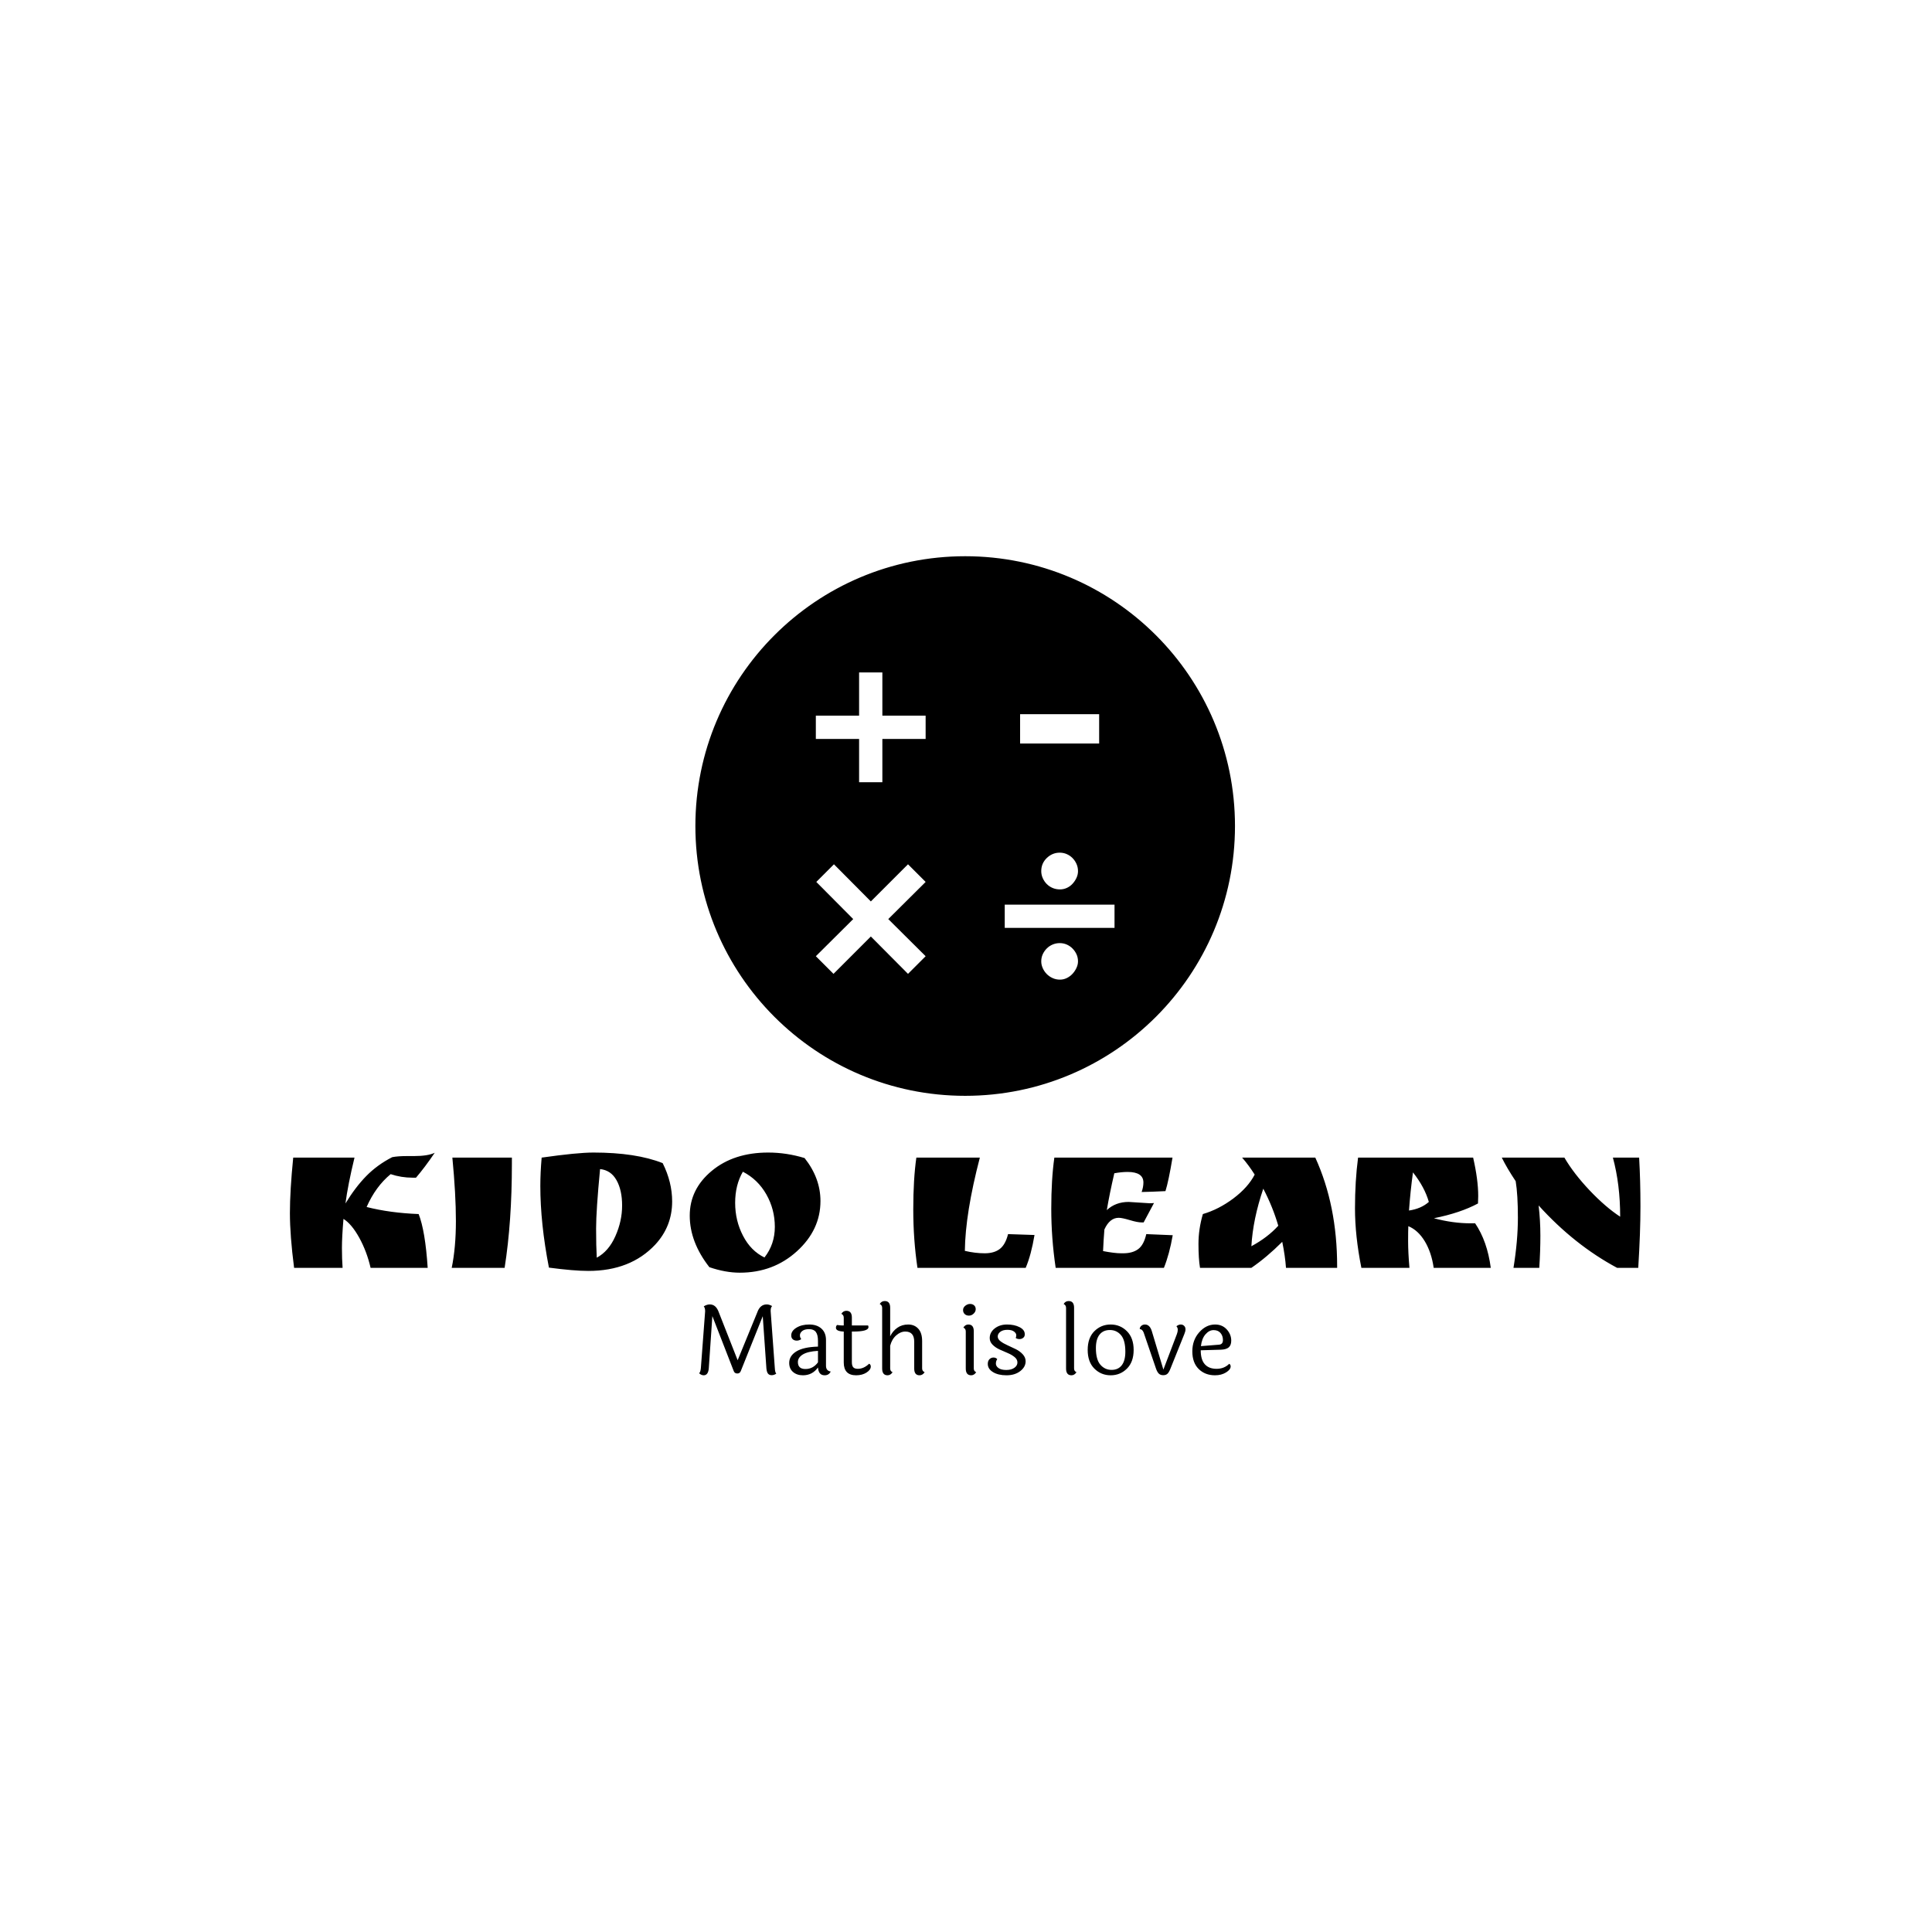 <svg xmlns="http://www.w3.org/2000/svg" version="1.1" xmlns:xlink="http://www.w3.org/1999/xlink" xmlns:svgjs="http://svgjs.dev/svgjs" width="1000" height="1000" viewBox="0 0 1000 1000"><rect width="1000" height="1000" fill="#ffffff"></rect><g transform="matrix(0.7,0,0,0.7,149.576,287.775)"><svg viewBox="0 0 396 240" data-background-color="#ffffff" preserveAspectRatio="xMidYMid meet" height="606" width="1000" xmlns="http://www.w3.org/2000/svg" xmlns:xlink="http://www.w3.org/1999/xlink"><g id="tight-bounds" transform="matrix(1,0,0,1,0.24,0.071)"><svg viewBox="0 0 395.52 239.859" height="239.859" width="395.52"><g><svg viewBox="0 0 395.52 239.859" height="239.859" width="395.52"><g transform="matrix(1,0,0,1,0,174.629)"><svg viewBox="0 0 395.52 65.23" height="65.23" width="395.52"><g id="textblocktransform"><svg viewBox="0 0 395.52 65.23" height="65.23" width="395.52" id="textblock"><g><svg viewBox="0 0 395.52 35.182" height="35.182" width="395.52"><g transform="matrix(1,0,0,1,0,0)"><svg width="395.52" viewBox="2.05 -26.15 306.33 27.25" height="35.182" data-palette-color="#ecab55"><path d="M28.5-25.35L28.5-25.35 30.15-25.35Q33.35-25.35 34.9-26.1L34.9-26.1Q32.7-22.85 30.65-20.45L30.65-20.45 29.85-20.45Q27.3-20.45 24.9-21.25L24.9-21.25Q21.5-18.45 19.45-13.8L19.45-13.8Q24.75-12.45 31.25-12.2L31.25-12.2Q32.75-8.4 33.3 0L33.3 0 20.35 0Q19.5-3.7 17.78-6.83 16.05-9.95 14.2-11.1L14.2-11.1Q13.85-7 13.85-4.5 13.85-2 14 0L14 0 3 0Q2.05-7.35 2.05-12.43 2.05-17.5 2.8-25L2.8-25 16.7-25Q15.2-18.8 14.65-14.6L14.65-14.6Q16.9-18.3 19.38-20.83 21.85-23.35 25.25-25.1L25.25-25.1Q26.55-25.35 28.5-25.35ZM38.9-25L52.4-25 52.4-23.65Q52.4-10.45 50.75 0L50.75 0 38.75 0Q39.7-4.6 39.7-10.63 39.7-16.65 38.9-25L38.9-25ZM70.9-26.15L70.9-26.15Q80.55-26.15 86.6-23.75L86.6-23.75Q88.75-19.45 88.75-15.05L88.75-15.05Q88.75-9.4 84.9-5.25L84.9-5.25Q79.3 0.7 69.75 0.7L69.75 0.7Q66.45 0.7 60.8-0.05L60.8-0.05Q58.85-10.1 58.85-18.6L58.85-18.6Q58.85-21.55 59.15-25L59.15-25Q67.2-26.15 70.9-26.15ZM72.4-22.4L72.4-22.4Q71.5-13 71.5-8.93 71.5-4.85 71.65-2.3L71.65-2.3Q74.35-3.75 75.87-7.18 77.4-10.6 77.4-14.13 77.4-17.65 76.12-19.9 74.85-22.15 72.4-22.4ZM97.19-0.15L97.19-0.15Q92.74-5.85 92.74-11.85 92.74-17.85 97.74-22 102.74-26.15 110.54-26.15L110.54-26.15Q114.69-26.15 118.79-24.9L118.79-24.9Q122.39-20.35 122.39-15.15L122.39-15.15Q122.39-8.6 117.04-3.75 111.69 1.1 104.09 1.1L104.09 1.1Q100.84 1.1 97.19-0.15ZM104.79-21.8L104.79-21.8Q103.04-18.8 103.04-14.75 103.04-10.7 104.82-7.28 106.59-3.85 109.69-2.35L109.69-2.35Q112.04-5.35 112.04-9.3 112.04-13.25 110.12-16.65 108.19-20.05 104.79-21.8ZM155.14-3.85Q157.49-3.3 159.64-3.3 161.79-3.3 163.06-4.28 164.34-5.25 164.94-7.65L164.94-7.65 170.94-7.45Q170.19-2.95 168.94 0L168.94 0 144.39 0Q143.44-6.4 143.44-13.25 143.44-20.1 144.14-25L144.14-25 158.54-25Q155.24-12.35 155.14-3.85L155.14-3.85ZM192.29-14.95L192.29-14.95 196.99-14.65Q197.69-14.65 198.04-14.7L198.04-14.7 195.69-10.3 195.24-10.3Q194.29-10.3 192.54-10.83 190.79-11.35 190.04-11.35L190.04-11.35Q187.99-11.35 186.79-8.7L186.79-8.7Q186.59-6.25 186.49-3.8L186.49-3.8Q189.09-3.3 190.59-3.3L190.59-3.3 191.04-3.3Q193.19-3.3 194.46-4.25 195.74-5.2 196.29-7.65L196.29-7.65 202.29-7.4Q201.54-3.1 200.29 0L200.29 0 175.74 0Q174.74-6.75 174.74-13.4 174.74-20.05 175.44-25L175.44-25 202.24-25Q201.34-19.6 200.64-17.4L200.64-17.4Q197.69-17.25 195.24-17.2L195.24-17.2Q195.64-18.35 195.64-19.35L195.64-19.35Q195.64-21.75 192.04-21.75L192.04-21.75Q190.69-21.75 189.04-21.45L189.04-21.45Q187.94-16.7 187.34-13.1L187.34-13.1Q189.34-14.95 192.29-14.95ZM239.58-0.4L239.58-0.4 239.58 0 227.98 0Q227.78-2.75 227.13-5.9L227.13-5.9Q223.63-2.4 220.13 0L220.13 0 208.48 0Q208.13-2.05 208.13-5.43 208.13-8.8 209.13-12.2L209.13-12.2Q212.73-13.25 216.06-15.75 219.38-18.25 220.88-21.15L220.88-21.15Q219.48-23.35 218.03-25L218.03-25 234.63-25Q239.58-14.15 239.58-0.4ZM226.23-9.55L226.23-9.55Q224.98-13.85 222.83-17.95L222.83-17.95Q220.48-11.05 220.13-4.9L220.13-4.9Q223.83-6.9 226.23-9.55ZM271.58-16.3L271.58-16.3 271.53-14.6Q267.53-12.45 261.53-11.25L261.53-11.25Q265.83-10.1 269.83-10.1L269.83-10.1 270.88-10.1Q273.63-6.05 274.43 0L274.43 0 261.48 0Q260.98-3.5 259.46-6.03 257.93-8.55 255.73-9.45L255.73-9.45Q255.68-8.6 255.68-6.05 255.68-3.5 255.98 0L255.98 0 245.08 0Q243.63-7.25 243.63-13.48 243.63-19.7 244.33-25L244.33-25 270.43-25Q271.58-19.95 271.58-16.3ZM256.78-21.65L256.78-21.65Q256.18-17.25 255.88-13L255.88-13Q258.63-13.4 260.38-14.95L260.38-14.95Q259.43-18.3 256.78-21.65ZM302.13-25L308.08-25Q308.38-19.75 308.38-13.93 308.38-8.1 307.88 0L307.88 0 303.08 0Q293.38-5.2 285.28-14.15L285.28-14.15Q285.68-10.8 285.68-7.28 285.68-3.75 285.43 0L285.43 0 279.58 0Q280.58-6.15 280.58-11.38 280.58-16.6 280.08-19.65L280.08-19.65Q278.08-22.65 276.93-25L276.93-25 291.13-25Q293.23-21.4 296.85-17.57 300.48-13.75 303.78-11.6L303.78-11.6Q303.78-18.9 302.13-25L302.13-25Z" opacity="1" transform="matrix(1,0,0,1,0,0)" fill="#000000" class="wordmark-text-0" data-fill-palette-color="primary" id="text-0"></path></svg></g></svg></g><g transform="matrix(1,0,0,1,119.838,43.487)"><svg viewBox="0 0 155.843 21.742" height="21.742" width="155.843"><g transform="matrix(1,0,0,1,0,0)"><svg width="155.843" viewBox="3.85 -38 275.57 38.45" height="21.742" data-palette-color="#ecab55"><path d="M43.8-0.4L43.8-0.4Q42.65 0.4 41.43 0.4 40.2 0.4 39.55-0.38 38.9-1.15 38.7-3L38.7-3 36.8-30.15 25.45-1.8Q24.95-0.45 23.58-0.48 22.2-0.5 21.75-1.8L21.75-1.8 10.7-30.2 8.85-3.15Q8.55 0.45 6.2 0.45L6.2 0.45Q5 0.45 3.85-0.6L3.85-0.6Q4.55-1.2 4.75-3.25L4.75-3.25 6.95-32.55Q6.95-32.75 6.95-32.95L6.95-32.95Q6.95-34.4 6.25-35.25L6.25-35.25Q7.8-36.25 9.4-36.25L9.4-36.25Q12.6-36.25 14.05-32.15L14.05-32.15 23.8-7.35 33.95-32.1Q35.4-36.25 38.85-36.25L38.85-36.25Q40.2-36.25 41.65-35.4L41.65-35.4Q40.9-34.65 40.9-33.1L40.9-33.1Q40.9-32.9 40.9-32.7L40.9-32.7 43.05-3.3Q43.15-1.1 43.8-0.4ZM55-6.4L55-6.4Q55-2.8 58.92-2.8 62.85-2.8 65.4-6.25L65.4-6.25 65.4-12.2Q60.1-11.9 57.55-10.33 55-8.75 55-6.4ZM69.55-17.8L69.55-17.8 69.55-4.5Q69.55-1.85 72-1.5L72-1.5Q71.05 0.45 68.85 0.45L68.85 0.45Q65.7 0.45 65.4-3.6L65.4-3.6Q62.5 0.45 57.6 0.45L57.6 0.45Q54.5 0.45 52.5-1.25 50.5-2.95 50.5-5.95L50.5-5.95Q50.5-9.65 54.22-11.93 57.95-14.2 65.4-14.4L65.4-14.4 65.4-17.4Q65.4-20.5 64.3-21.98 63.2-23.45 60.82-23.45 58.45-23.45 57.25-22.48 56.05-21.5 56.05-20.28 56.05-19.05 56.75-18.3L56.75-18.3Q55.7-17.5 54.42-17.5 53.15-17.5 52.35-18.2 51.55-18.9 51.55-20.2L51.55-20.2Q51.55-22.55 54.25-24.2 56.95-25.85 60.9-25.85 64.85-25.85 67.2-23.73 69.55-21.6 69.55-17.8ZM83.65-22.2L82.95-22.2 82.95-6.35Q82.95-4.5 83.67-3.7 84.4-2.9 86.05-2.9L86.05-2.9Q89.15-2.9 91.9-5.55L91.9-5.55Q92.75-5.1 92.75-4.1L92.75-4.1Q92.75-2.4 90.55-0.98 88.35 0.45 85.15 0.45L85.15 0.45Q78.75 0.45 78.75-6.2L78.75-6.2 78.75-22.2Q74.7-22.35 74.7-24.15L74.7-24.15Q74.7-25.1 75.3-25.6L75.3-25.6Q77.05-25.35 78-25.35L78-25.35 78.75-25.35 78.75-29.4Q78.75-30.8 77.5-31.4L77.5-31.4Q78.5-32.95 80.1-32.95L80.1-32.95Q82.95-32.95 82.95-29.45L82.95-29.45 82.95-25.35 91.35-25.35Q91.55-25 91.55-24.5L91.55-24.5Q91.55-22.2 83.65-22.2L83.65-22.2ZM119.34-17.25L119.34-17.25 119.34-3.1Q119.34-1.7 120.64-1.15L120.64-1.15Q119.59 0.45 117.99 0.45L117.99 0.45Q115.24 0.45 115.24-3.05L115.24-3.05 115.24-16.95Q115.24-22.2 110.64-22.2L110.64-22.2Q108.14-22.2 105.89-20.2 103.64-18.2 102.79-14.85L102.79-14.85 102.79-3.1Q102.79-1.65 104.04-1.15L104.04-1.15Q102.99 0.45 101.44 0.45L101.44 0.45Q98.64 0.45 98.64-3.05L98.64-3.05 98.64-34.45Q98.64-35.9 97.39-36.45L97.39-36.45Q98.24-38 99.99-38L99.99-38Q102.79-38 102.79-34.55L102.79-34.55 102.79-19.75Q104.09-22.45 106.49-24.15 108.89-25.85 112.12-25.85 115.34-25.85 117.34-23.68 119.34-21.5 119.34-17.25ZM144.16-36.5Q145.44-36.5 146.26-35.77 147.09-35.05 147.09-33.77 147.09-32.5 146.01-31.48 144.94-30.45 143.59-30.45 142.24-30.45 141.39-31.25 140.54-32.05 140.54-33.35 140.54-34.65 141.71-35.58 142.89-36.5 144.16-36.5ZM146.09-22.35L146.09-22.35 146.09-3.1Q146.09-1.65 147.34-1.15L147.34-1.15Q146.29 0.45 144.74 0.45L144.74 0.45Q141.94 0.45 141.94-3.05L141.94-3.05 141.94-22.25Q141.94-23.7 140.69-24.25L140.69-24.25Q141.64-25.85 143.29-25.85L143.29-25.85Q146.09-25.85 146.09-22.35ZM171.71-18.98Q170.89-18.3 169.74-18.3 168.59-18.3 167.79-18.9L167.79-18.9Q168.09-19.4 168.09-20.35 168.09-21.3 166.94-22.2 165.79-23.1 163.49-23.1 161.19-23.1 159.84-22.08 158.49-21.05 158.49-19.65 158.49-18.25 159.99-17.13 161.49-16 163.59-15.08 165.69-14.15 167.81-13.1 169.94-12.05 171.44-10.43 172.94-8.8 172.94-6.8L172.94-6.8Q172.94-3.85 170.14-1.7 167.34 0.45 163.04 0.45 158.74 0.45 156.04-1.2 153.34-2.85 153.34-5.45L153.34-5.45Q153.34-7 154.21-7.88 155.09-8.75 156.31-8.75 157.54-8.75 158.24-7.9L158.24-7.9Q157.54-6.95 157.54-5.6 157.54-4.25 158.91-3.28 160.29-2.3 162.91-2.3 165.54-2.3 167.11-3.43 168.69-4.55 168.69-6.18 168.69-7.8 167.21-9 165.74-10.2 163.64-11.08 161.54-11.95 159.41-12.93 157.29-13.9 155.81-15.4 154.34-16.9 154.34-18.8L154.34-18.8Q154.34-21.8 156.94-23.83 159.54-25.85 163.31-25.85 167.09-25.85 169.79-24.48 172.49-23.1 172.49-20.85L172.49-20.85Q172.54-19.65 171.71-18.98ZM198.03-34.55L198.03-34.55 198.03-3.1Q198.03-1.65 199.28-1.15L199.28-1.15Q198.23 0.45 196.68 0.45L196.68 0.45Q193.88 0.45 193.88-3.05L193.88-3.05 193.88-34.45Q193.88-35.9 192.63-36.45L192.63-36.45Q193.48-38 195.23-38L195.23-38Q198.03-38 198.03-34.55ZM222.3-20.38Q220.03-23 216.58-23 213.13-23 211.23-20.63 209.33-18.25 209.33-13.65L209.33-13.65Q209.33-7.7 211.65-5.03 213.98-2.35 217.43-2.35 220.88-2.35 222.73-4.75 224.58-7.15 224.58-11.75L224.58-11.75Q224.58-17.75 222.3-20.38ZM208.55-22.4Q212.03-25.85 216.98-25.85 221.93-25.85 225.4-22.38 228.88-18.9 228.88-12.68 228.88-6.45 225.4-3 221.93 0.45 216.98 0.45 212.03 0.45 208.55-3 205.08-6.45 205.08-12.7 205.08-18.95 208.55-22.4ZM244.28-2.5L251.28-20.9Q251.73-22.1 251.73-23.15 251.73-24.2 251.03-24.95L251.03-24.95Q252.18-25.85 253.25-25.85 254.33-25.85 255.03-25.15 255.73-24.45 255.73-23.38 255.73-22.3 255.13-20.9L255.13-20.9 247.98-3.1Q247.23-1.15 246.43-0.38 245.63 0.4 244.2 0.4 242.78 0.4 241.93-0.4 241.08-1.2 240.43-3.1L240.43-3.1 234.08-21.65Q233.43-23.4 232.03-23.5L232.03-23.5Q232.08-24.55 232.88-25.2 233.68-25.85 234.73-25.85L234.73-25.85Q237.23-25.85 238.28-22.45L238.28-22.45 244.28-2.5ZM263.72-14.65L273.07-15.4Q275.12-15.55 275.12-17.78 275.12-20 273.85-21.48 272.57-22.95 270.27-22.95 267.97-22.95 266.07-20.75 264.17-18.55 263.72-14.65L263.72-14.65ZM263.62-12.5Q263.62-7.6 265.75-5.25 267.87-2.9 271.82-2.9 275.77-2.9 278.37-5.5L278.37-5.5Q279.12-5.1 279.12-4.15L279.12-4.15Q279.12-2.5 276.72-1.03 274.32 0.45 271.02 0.45L271.02 0.45Q265.87 0.45 262.57-2.8 259.27-6.05 259.27-11.93 259.27-17.8 262.85-21.83 266.42-25.85 271.07-25.85L271.07-25.85Q274.77-25.85 277.1-23.3 279.42-20.75 279.42-17.5L279.42-17.5Q279.42-15.15 278.15-14.03 276.87-12.9 274.02-12.8L274.02-12.8 263.62-12.5Z" opacity="1" transform="matrix(1,0,0,1,0,0)" fill="#000000" class="slogan-text-1" data-fill-palette-color="secondary" id="text-1"></path></svg></g></svg></g></svg></g></svg></g><g transform="matrix(1,0,0,1,118.751,0)"><svg viewBox="0 0 158.018 158.018" height="158.018" width="158.018"><g><svg></svg></g><g id="icon-0"><svg viewBox="0 0 158.018 158.018" height="158.018" width="158.018"><g><path d="M0 79.009c0-43.635 35.374-79.009 79.009-79.009 43.635 0 79.009 35.374 79.009 79.009 0 43.635-35.374 79.009-79.009 79.009-43.635 0-79.009-35.374-79.009-79.009zM79.009 154.845c41.883 0 75.836-33.953 75.836-75.836 0-41.883-33.953-75.836-75.836-75.836-41.883 0-75.836 33.953-75.836 75.836 0 41.883 33.953 75.836 75.836 75.836z" data-fill-palette-color="accent" fill="#000000" stroke="transparent"></path><ellipse rx="78.219" ry="78.219" cx="79.009" cy="79.009" fill="#000000" stroke="transparent" stroke-width="0" fill-opacity="1" data-fill-palette-color="accent"></ellipse></g><g transform="matrix(1,0,0,1,35.275,34.027)"><svg viewBox="0 0 87.467 89.965" height="89.965" width="87.467"><g><svg xmlns="http://www.w3.org/2000/svg" xmlns:xlink="http://www.w3.org/1999/xlink" version="1.1" x="0" y="0" viewBox="15.986 16 68.014 69.956" enable-background="new 0 0 100 100" xml:space="preserve" height="89.965" width="87.467" class="icon-s-0" data-fill-palette-color="quaternary" id="s-0"><path d="M40.987 25.852v5.295h-9.853V41h-5.298v-9.853h-9.85v-5.295h9.85V16h5.298v9.852H40.987z" fill="#ffffff" data-fill-palette-color="quaternary"></path><path d="M62.5 25.512h18v6.68h-18V25.512z" fill="#ffffff" data-fill-palette-color="quaternary"></path><path d="M24.497 72.167l-8.404-8.457 4.018-4.018 8.402 8.457 8.459-8.457 4.016 4.018-8.509 8.457 8.509 8.457-4.016 4.018-8.459-8.51-8.508 8.51-4.018-4.018L24.497 72.167z" fill="#ffffff" data-fill-palette-color="quaternary"></path><path d="M84 68.877v5.295H59v-5.295H84zM68.579 58.258c0.842-0.808 1.823-1.213 2.945-1.213 0.562 0 1.09 0.107 1.585 0.322 0.495 0.216 0.933 0.512 1.311 0.891 0.379 0.381 0.685 0.826 0.917 1.337 0.23 0.512 0.347 1.063 0.347 1.658 0 0.528-0.117 1.04-0.347 1.535-0.231 0.496-0.53 0.94-0.892 1.335-0.363 0.397-0.792 0.711-1.287 0.94-0.494 0.232-1.023 0.347-1.583 0.347-0.594 0-1.148-0.107-1.658-0.32-0.514-0.215-0.959-0.512-1.337-0.892-0.379-0.379-0.685-0.824-0.917-1.336-0.23-0.511-0.347-1.047-0.347-1.609C67.315 60.064 67.736 59.067 68.579 58.258zM67.662 80.164c0.231-0.496 0.538-0.933 0.917-1.311 0.378-0.379 0.824-0.677 1.337-0.893 0.51-0.213 1.047-0.32 1.607-0.32 0.562 0 1.09 0.107 1.585 0.32 0.495 0.216 0.933 0.514 1.311 0.893 0.379 0.378 0.685 0.815 0.917 1.311 0.23 0.496 0.347 1.04 0.347 1.634 0 0.496-0.117 0.991-0.347 1.484-0.231 0.496-0.53 0.941-0.892 1.338-0.363 0.396-0.792 0.717-1.287 0.965-0.494 0.248-1.023 0.371-1.583 0.371-0.594 0-1.148-0.115-1.658-0.347-0.514-0.229-0.959-0.536-1.337-0.915-0.379-0.38-0.685-0.826-0.917-1.337-0.23-0.512-0.347-1.031-0.347-1.559C67.315 81.203 67.432 80.659 67.662 80.164z" fill="#ffffff" data-fill-palette-color="quaternary"></path></svg></g></svg></g></svg></g></svg></g><g></g></svg></g><defs></defs></svg><rect width="395.52" height="239.859" fill="none" stroke="none" visibility="hidden"></rect></g></svg></g></svg>